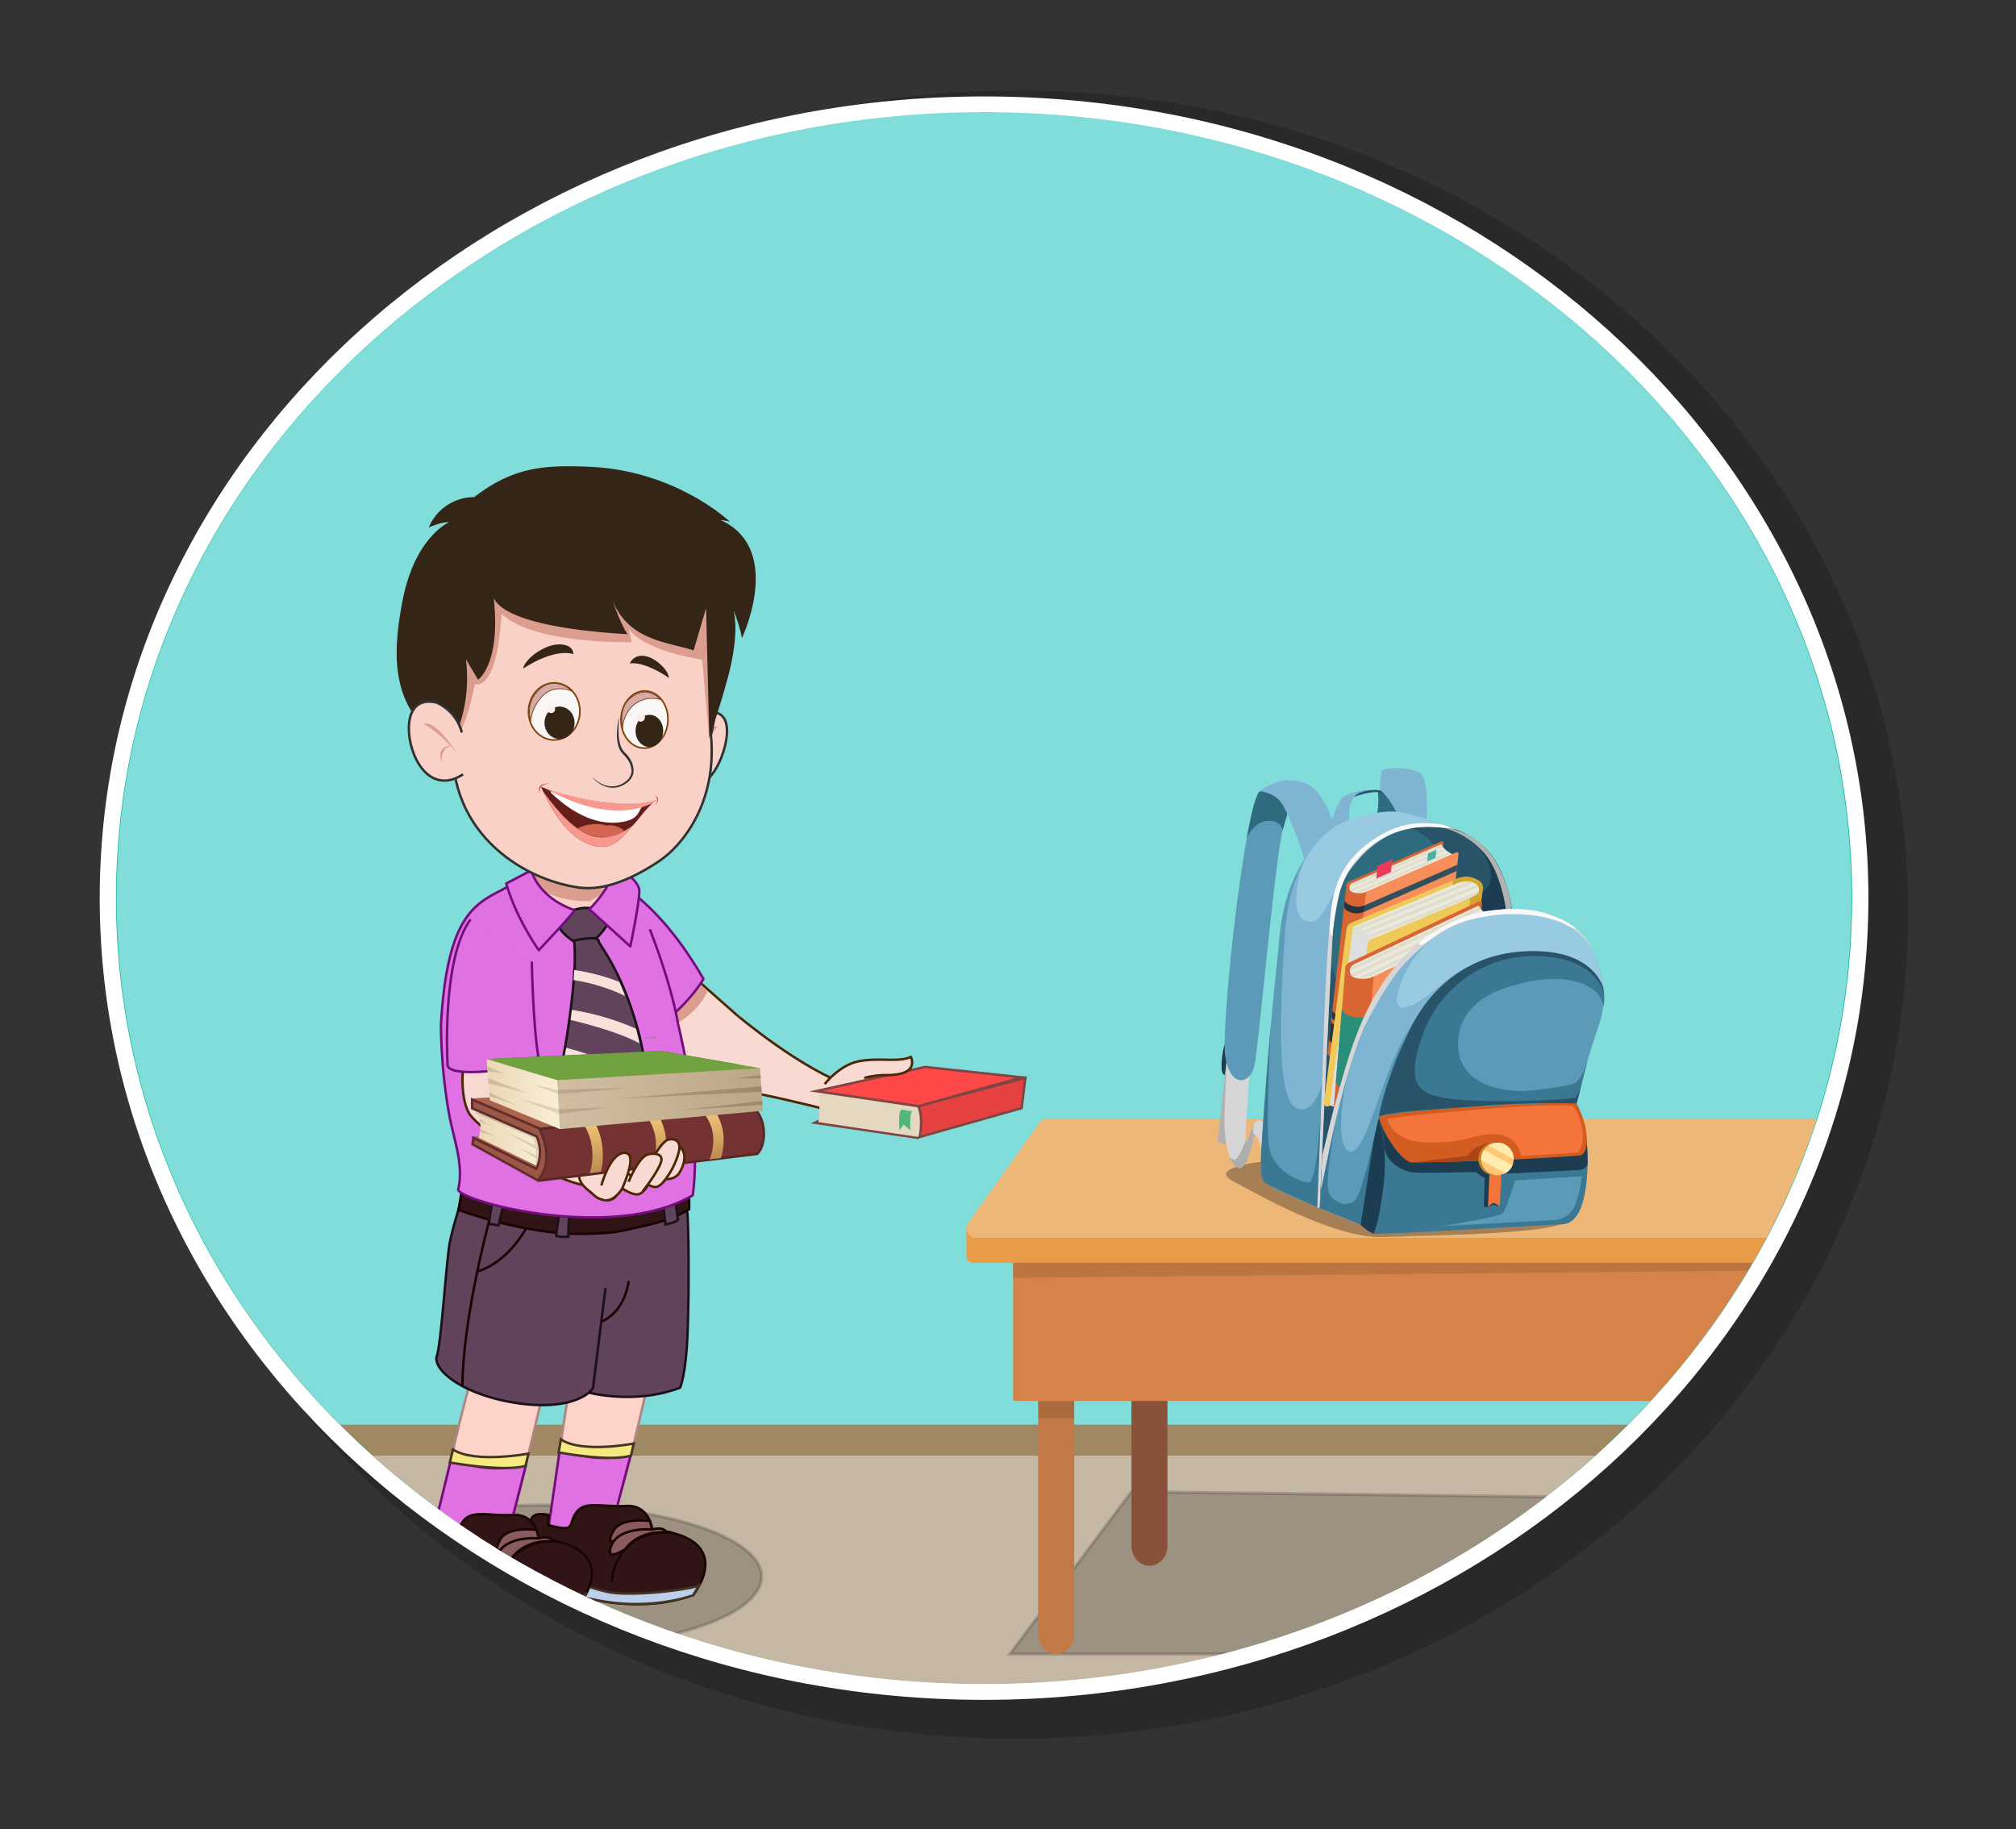 <svg xmlns="http://www.w3.org/2000/svg" xmlns:xlink="http://www.w3.org/1999/xlink" width="619.88" height="562.43" viewBox="0 0 619.88 562.43">
  <rect x="0" y="0" width="619.88" height="562.43" fill="#333333" stroke="none"/>
  <defs>
    <style>
      .cls-1, .cls-96 {
        fill: none;
      }

      .cls-2 {
        isolation: isolate;
      }

      .cls-3, .cls-9 {
        opacity: 0.2;
      }

      .cls-4 {
        fill: #0fba98;
        stroke: #fff;
        stroke-width: 5px;
      }

      .cls-4, .cls-46, .cls-50, .cls-52, .cls-54, .cls-55, .cls-56, .cls-58, .cls-59, .cls-69, .cls-71, .cls-72, .cls-74, .cls-86, .cls-87, .cls-9, .cls-96 {
        stroke-miterlimit: 10;
      }

      .cls-5 {
        clip-path: url(#clip-path);
      }

      .cls-6 {
        fill: #a08862;
      }

      .cls-7 {
        fill: #c4b7a3;
      }

      .cls-8 {
        fill: #80ddda;
      }

      .cls-9 {
        fill: #020202;
        stroke: #201d1e;
      }

      .cls-10 {
        fill: #c37946;
      }

      .cls-11 {
        fill: #89513a;
      }

      .cls-12 {
        opacity: 0.12;
      }

      .cls-13 {
        fill: #d58349;
      }

      .cls-14 {
        fill: #e99c48;
      }

      .cls-15 {
        fill: #edb777;
      }

      .cls-16 {
        opacity: 0.3;
      }

      .cls-17 {
        fill: #2f6b7f;
      }

      .cls-18 {
        fill: #295368;
      }

      .cls-19 {
        fill: #1c3d51;
      }

      .cls-20 {
        fill: #7fb5d3;
      }

      .cls-21 {
        fill: #b2b2b2;
      }

      .cls-22 {
        fill: #d6d6d6;
      }

      .cls-23 {
        fill: #5c9bb7;
      }

      .cls-24 {
        fill: #98cbe2;
      }

      .cls-25 {
        fill: #3a7893;
      }

      .cls-26 {
        fill: #f9f9f9;
      }

      .cls-27 {
        fill: #adadad;
      }

      .cls-28 {
        fill: #d86532;
      }

      .cls-29 {
        fill: #ebe9df;
      }

      .cls-30 {
        fill: #e0ddc9;
      }

      .cls-31 {
        fill: #f78e59;
      }

      .cls-32 {
        fill: #334e5c;
      }

      .cls-33 {
        fill: #22343d;
      }

      .cls-34 {
        fill: #efca58;
      }

      .cls-35 {
        fill: #ee3a59;
      }

      .cls-36 {
        fill: #46b29e;
      }

      .cls-37 {
        fill: #d1a730;
      }

      .cls-38 {
        fill: #dedede;
        mix-blend-mode: multiply;
      }

      .cls-39 {
        fill: #2b8e7b;
      }

      .cls-40 {
        fill: #d35c20;
      }

      .cls-41 {
        fill: #f4743b;
      }

      .cls-42 {
        fill: #cc8527;
      }

      .cls-43 {
        fill: #ffc776;
      }

      .cls-44 {
        fill: #aa4518;
      }

      .cls-45 {
        fill: #ffecae;
      }

      .cls-46 {
        fill: #fdd3ca;
        stroke: #af8680;
      }

      .cls-46, .cls-48, .cls-49, .cls-50, .cls-51, .cls-52, .cls-54, .cls-55, .cls-56, .cls-58, .cls-59, .cls-72, .cls-74, .cls-86, .cls-87, .cls-96 {
        stroke-width: 0.75px;
      }

      .cls-47 {
        fill: #e3ae9f;
      }

      .cls-48 {
        fill: #df71e2;
        stroke: #710e7c;
      }

      .cls-48, .cls-49, .cls-51 {
        stroke-linejoin: round;
      }

      .cls-49, .cls-55 {
        fill: #311415;
      }

      .cls-49, .cls-51 {
        stroke: #190500;
      }

      .cls-50 {
        fill: #bcd0eb;
      }

      .cls-50, .cls-52, .cls-58 {
        stroke: #453323;
      }

      .cls-51 {
        fill: #895b5e;
      }

      .cls-52 {
        fill: #f6e982;
      }

      .cls-53 {
        fill: #b9908b;
      }

      .cls-54 {
        fill: #61435b;
        stroke: #1c101a;
      }

      .cls-55, .cls-96 {
        stroke: #1c0103;
      }

      .cls-56 {
        fill: #f9dad2;
        stroke: #4c2606;
      }

      .cls-57 {
        fill: #db9d8e;
      }

      .cls-58 {
        fill: #de97fc;
      }

      .cls-59, .cls-62 {
        fill: #f9d1c6;
      }

      .cls-59 {
        stroke: #323232;
      }

      .cls-60 {
        fill: #f8e1db;
      }

      .cls-61 {
        fill: #342517;
      }

      .cls-63 {
        fill: #323232;
      }

      .cls-64 {
        fill: #342516;
      }

      .cls-65 {
        fill: #661e1b;
      }

      .cls-66 {
        fill: #d26653;
      }

      .cls-67 {
        fill: #fff;
      }

      .cls-68 {
        fill: #f9988f;
      }

      .cls-69 {
        fill: #f9f8f7;
        stroke: #7f430d;
        stroke-width: 0.5px;
      }

      .cls-70 {
        fill: #fdefec;
      }

      .cls-71 {
        fill: #d6aba5;
        stroke: #7f451d;
        stroke-width: 0.25px;
      }

      .cls-72 {
        fill: #ff4848;
      }

      .cls-72, .cls-74 {
        stroke: #7f4444;
      }

      .cls-73 {
        fill: url(#linear-gradient);
      }

      .cls-74 {
        fill: #e54141;
      }

      .cls-75 {
        fill: #51b77d;
      }

      .cls-76 {
        fill: #7f430d;
      }

      .cls-77 {
        fill: #692e21;
      }

      .cls-77, .cls-79, .cls-80, .cls-81, .cls-82, .cls-83, .cls-84, .cls-85, .cls-86, .cls-87, .cls-91, .cls-92, .cls-93, .cls-94, .cls-95 {
        fill-rule: evenodd;
      }

      .cls-78 {
        fill: #af834c;
      }

      .cls-79 {
        fill: #306f30;
      }

      .cls-80 {
        fill: url(#GradientFill_12);
      }

      .cls-81 {
        fill: url(#GradientFill_13);
      }

      .cls-82 {
        fill: #927a63;
      }

      .cls-83 {
        fill: #ac634e;
      }

      .cls-84 {
        fill: url(#GradientFill_3);
      }

      .cls-85 {
        fill: url(#GradientFill_6);
      }

      .cls-86 {
        fill: #753232;
        stroke: #592626;
      }

      .cls-87 {
        fill: #9b5745;
        stroke: #602d2d;
      }

      .cls-88 {
        fill: url(#GradientFill_9);
      }

      .cls-89 {
        fill: url(#GradientFill_9-2);
      }

      .cls-90 {
        fill: url(#GradientFill_9-3);
      }

      .cls-91 {
        fill: #72a13f;
      }

      .cls-92 {
        fill: url(#GradientFill_10);
      }

      .cls-93 {
        fill: url(#GradientFill_11);
      }

      .cls-94 {
        fill: url(#GradientFill_3-2);
      }

      .cls-95 {
        fill: url(#GradientFill_6-2);
      }
    </style>
    <clipPath id="clip-path">
      <path class="cls-1" d="M302.57,517.77c-147.3,0-266.71-108.19-266.71-241.64S155.27,34.48,302.57,34.48,569.28,142.67,569.28,276.13,449.87,517.77,302.57,517.77Z"/>
    </clipPath>
    <linearGradient id="linear-gradient" x1="2433.32" y1="14090.08" x2="2430.3" y2="14084.25" gradientTransform="matrix(1.52, 0.01, 0, -0.34, -3477.12, 5059.81)" gradientUnits="userSpaceOnUse">
      <stop offset="0" stop-color="#dcc499"/>
      <stop offset="1" stop-color="#e5d8c0"/>
    </linearGradient>
    <linearGradient id="GradientFill_12" data-name="GradientFill 12" x1="339.85" y1="246.32" x2="361.49" y2="246.32" gradientTransform="translate(-199.85 99.47) rotate(-2.36)" gradientUnits="userSpaceOnUse">
      <stop offset="0" stop-color="#cdb997"/>
      <stop offset="1" stop-color="#e7d4b6"/>
    </linearGradient>
    <linearGradient id="GradientFill_13" data-name="GradientFill 13" x1="339.94" y1="246.97" x2="361.43" y2="246.97" gradientTransform="translate(-199.85 99.47) rotate(-2.36)" gradientUnits="userSpaceOnUse">
      <stop offset="0" stop-color="#b19f83"/>
      <stop offset="1" stop-color="#d1bea1"/>
    </linearGradient>
    <linearGradient id="GradientFill_3" data-name="GradientFill 3" x1="335.76" y1="264.8" x2="356.34" y2="264.8" gradientTransform="translate(-199.85 99.47) rotate(-2.36)" gradientUnits="userSpaceOnUse">
      <stop offset="0" stop-color="#ebd7b5"/>
      <stop offset="1" stop-color="#f9efd6"/>
    </linearGradient>
    <linearGradient id="GradientFill_6" data-name="GradientFill 6" x1="335.76" y1="264.8" x2="356.34" y2="264.8" gradientTransform="translate(-199.85 99.47) rotate(-2.36)" gradientUnits="userSpaceOnUse">
      <stop offset="0" stop-color="#cdbb9f"/>
      <stop offset="1" stop-color="#e3d4b6"/>
    </linearGradient>
    <linearGradient id="GradientFill_9" data-name="GradientFill 9" x1="391.38" y1="275.47" x2="391.38" y2="260.45" gradientTransform="translate(-199.85 99.47) rotate(-2.36)" gradientUnits="userSpaceOnUse">
      <stop offset="0" stop-color="#ba8b51"/>
      <stop offset="1" stop-color="#f1c375"/>
    </linearGradient>
    <linearGradient id="GradientFill_9-2" x1="371.62" y1="276.72" x2="371.62" y2="261.43" xlink:href="#GradientFill_9"/>
    <linearGradient id="GradientFill_9-3" x1="408.79" y1="274.04" x2="408.79" y2="259.64" xlink:href="#GradientFill_9"/>
    <linearGradient id="GradientFill_10" data-name="GradientFill 10" x1="423.68" y1="254.69" x2="361.67" y2="254.69" gradientTransform="translate(-199.85 99.47) rotate(-2.36)" gradientUnits="userSpaceOnUse">
      <stop offset="0" stop-color="#bca886"/>
      <stop offset="1" stop-color="#d1bea1"/>
    </linearGradient>
    <linearGradient id="GradientFill_11" data-name="GradientFill 11" x1="424.02" y1="253.63" x2="360.88" y2="253.63" gradientTransform="translate(-199.85 99.47) rotate(-2.36)" gradientUnits="userSpaceOnUse">
      <stop offset="0" stop-color="#9c886d"/>
      <stop offset="1" stop-color="#bca88d"/>
    </linearGradient>
    <linearGradient id="GradientFill_3-2" x1="339.85" y1="251.57" x2="361.49" y2="251.57" xlink:href="#GradientFill_3"/>
    <linearGradient id="GradientFill_6-2" x1="339.94" y1="250.35" x2="361.43" y2="250.35" xlink:href="#GradientFill_6"/>
  </defs>
  <g class="cls-2">
    <g id="Layer_1" data-name="Layer 1">
      <g>
        <path class="cls-3" d="M312.34,534.59c-152.13,0-274.55-113.82-274.55-254.22S161.12,27.84,313.26,27.84c150.36,0,273.47,112.13,273.47,252.53S464.48,534.59,312.34,534.59Z"/>
        <path class="cls-4" d="M302.57,520.15c-148.79,0-269.41-109.25-269.41-244s120.62-244,269.41-244S572,141.36,572,276.13,451.36,520.15,302.57,520.15Z"/>
        <g class="cls-5">
          <g>
            <g>
              <rect class="cls-6" x="-221.89" y="401.77" width="1124" height="52.33"/>
              <polygon class="cls-7" points="872.42 536.36 -204.84 536.36 -202.13 447.56 875.14 447.56 872.42 536.36"/>
              <rect class="cls-8" x="-202.13" y="-88.51" width="1077.26" height="526.56"/>
            </g>
            <g>
              <polygon class="cls-9" points="347.9 458.66 310.5 508.57 601.13 508.57 552.53 461.16 347.9 458.66"/>
              <path class="cls-10" d="M324.76,508.57c-3.06,0-5.54-2.78-5.54-6.23V399.28c0-3.44,2.48-6.23,5.54-6.23s5.54,2.79,5.54,6.23V502.34C330.3,505.79,327.82,508.57,324.76,508.57Z"/>
              <path class="cls-11" d="M353.43,481.44c-3.06,0-5.53-2.79-5.53-6.23V372.15c0-3.45,2.47-6.23,5.53-6.23s5.54,2.78,5.54,6.23V475.21C359,478.65,356.5,481.44,353.43,481.44Z"/>
              <rect class="cls-12" x="319.22" y="413.26" width="11.08" height="22.86"/>
              <path class="cls-10" d="M576.62,508.57c3.06,0,5.53-2.78,5.53-6.23V399.28c0-3.44-2.47-6.23-5.53-6.23s-5.54,2.79-5.54,6.23V502.34C571.08,505.79,573.56,508.57,576.62,508.57Z"/>
              <path class="cls-11" d="M547.94,481.44c3.06,0,5.54-2.79,5.54-6.23V372.15c0-3.45-2.48-6.23-5.54-6.23s-5.54,2.78-5.54,6.23V475.21C542.4,478.65,544.88,481.44,547.94,481.44Z"/>
              <rect class="cls-12" x="571.08" y="413.26" width="11.08" height="20.77"/>
              <path class="cls-13" d="M311.52,381.78h281a0,0,0,0,1,0,0V430.2a.55.55,0,0,1-.55.55H312.06a.55.55,0,0,1-.55-.55V381.78A0,0,0,0,1,311.52,381.78Z"/>
              <polygon class="cls-12" points="311.51 392.88 592.5 390.14 592.5 381.78 311.51 381.78 311.51 392.88"/>
              <path class="cls-14" d="M606.87,377.82H297.15v8.54a1.88,1.88,0,0,0,1.88,1.88H605a1.88,1.88,0,0,0,1.88-1.88Z"/>
              <path class="cls-15" d="M603.94,380.58H300.07a2.92,2.92,0,0,1-2.62-4.22l21.77-30.64a2.91,2.91,0,0,1,2.61-1.62H584.15a2.93,2.93,0,0,1,2.61,1.61l19.8,30.64A2.93,2.93,0,0,1,603.94,380.58Z"/>
            </g>
            <path class="cls-16" d="M390.8,356.83s-20.11,1.8-11.78,6.28,31.85,17.92,46.59,17.24,60.08-.69,57-6.56S396.83,356.3,390.8,356.83Z"/>
            <g>
              <g>
                <path class="cls-17" d="M439.17,371.5c.25-1,4-15.08,7.46-32.3,3.33-16.38,7.15-39,6.41-53.75-.59-11.74-3.66-20.54-9.12-26.16A20,20,0,0,0,429.48,253a16.16,16.16,0,0,0-1.86.11c-3.69.42-9.86,1.12-15.4,6.53-6.47,6.33-10.61,17.69-12.31,33.76-2,19.24-1.25,38.48-.23,51.24,1.07,13.51,2.63,22.79,2.71,23.28l3.37,3.6Z"/>
                <path class="cls-18" d="M444.27,306.8s-8.73,13.76-20.95,9.07-16-23.79-15.58-33,.7-9.7.7-9.7l-4,92.84Z"/>
                <g>
                  <path class="cls-18" d="M447.54,293.3a34.37,34.37,0,0,0,8.38-1.69c3.88-1.36,8.57-4.08,8.89-9.36,0-.1,0-10-5.17-17.79-4.83-7.23-11.78-9.52-15.51-10.75l-.9-.29a7.45,7.45,0,0,0-2.39-.33,28.86,28.86,0,0,0-7.64,1.41,15.5,15.5,0,0,1,5.48,3.06c2.72,2.29,6.22,6.68,7.4,14.59C448.2,286.31,447.63,292.53,447.54,293.3Z"/>
                  <path class="cls-19" d="M442.15,261.46s3.32,4.23,4.29,13.22,1.1,18.62,1.1,18.62a27.27,27.27,0,0,0,10.07-2.36c5.25-2.35,6.39-4.58,7.2-8s-1.41-12.17-5.17-18.49S448,255.12,448,255.12s8,4.1,10,11.34-3.71,9.54-6.51,7.75S442.15,261.46,442.15,261.46Z"/>
                </g>
                <path class="cls-19" d="M376.57,321.11c0-.58-1.45,5.26-.79,8.45a1.21,1.21,0,0,0,.88,1l.46-4A49.62,49.62,0,0,1,376.57,321.11Z"/>
                <path class="cls-20" d="M438.67,251.9s.79-12.13-2-14.14-10.54-1.78-11.58-1-1,13.58-1,13.58Z"/>
                <path class="cls-21" d="M377.12,326.6s-2.76,24-2.7,24.4,4,1.25,4.41.78S382,327.42,382,327.42Z"/>
                <path class="cls-22" d="M388.09,355.9c-.08-3.07-1.36-7-2.22-6.86s-1.9,9.43-4.35,10-5.43-4.79-4.95-17.55,1-21.46,1-21.46l7.41-.46s-2.32,29.92-2,31,1.47-1.53,2.39-4.54,3.06-1,3.06-1Z"/>
                <path class="cls-23" d="M387.31,243.39c-4.54,4.58-11.73,70.06-10.63,80.6s7.72,9.92,9.07,3.43,6.37-64.51,8.82-72.93,4.32-13.19,4.32-13.19S390.28,240.38,387.31,243.39Z"/>
                <path class="cls-20" d="M410.47,254.35s-2.31-7.68-6.07-11.48S394.2,240,394.2,240s-4.64,1.19-6.89,3.4a8.71,8.71,0,0,1,7.17,4.22c2.34,4.23,6.15,14.07,6.54,16.87S410.47,254.35,410.47,254.35Z"/>
                <path class="cls-17" d="M425.57,250.57c2.19,0,3.48-.35,3.74-1-.23-.44-3.21-6.17-5.42-6.58h-.95a.77.77,0,0,1,.56.22c.44.58.46,5.74-.25,7.26C423.55,250.49,424.51,250.57,425.57,250.57Z"/>
                <path class="cls-18" d="M423.89,243s-.33-.31-4.19.11a19.4,19.4,0,0,0-6.69,2l3.45-.12s6.14-2.42,9-1A2.17,2.17,0,0,0,423.89,243Z"/>
                <path class="cls-20" d="M405.67,371.46c.14-3,3.33-69,3.95-81.43.66-13,1.84-21.52,12.65-30.45A25.52,25.52,0,0,1,439,253.81a33.73,33.73,0,0,1,8.28,1.07c-3.84-1.44-12.56-4.58-16.94-5.17a14.67,14.67,0,0,0-2.08-.13c-5.93,0-14.42,2.56-17.77,4.77-3.64,2.4-12.47,9.84-15.82,27.13-3.27,16.93-6.7,69.82-6.9,75.07-.18,4.69.59,6.28,2.09,7.59S404.44,370.94,405.67,371.46Z"/>
                <path class="cls-20" d="M414.94,252.11c-.47-3.13.37-7.06,2.89-8.23a12.88,12.88,0,0,1,4.12-1c-3.67.08-8,1.19-9.24,2.39s-4.29,9.5-4.75,10.81Z"/>
                <path class="cls-23" d="M407.74,328.56l-1.27,29.2-.67,13.76s-13.89-5.77-16-7.38-2.29-4-2.09-7.59.95-16.38,1.83-27.28,2.54-27.38,4-42.35,7.84-23.68,11.21-27.58c0,0-8.33,8-9.62,27.32s-3.19,50.8,3.43,54S407.74,328.56,407.74,328.56Z"/>
                <path class="cls-24" d="M447.26,254.88s-11-4.23-16.64-5.13-13.27,1.19-18.18,3.34-9.91,8.46-11.56,12-4.6,16.32.67,18.09,5.86-6.17,13.4-15.58S428.9,252,447.26,254.88Z"/>
                <path class="cls-22" d="M448,255.12l-3.86-1.41s-9.79-2.23-18,2.14-13.24,10.34-15.81,18.54-3.68,55.23-3.68,55.23L405,371.2l.76.32,2.14-47s1.4-29.82,1.91-38.33,2.66-15.28,5.85-19.68,9.45-9.72,16-11.52S448,255.12,448,255.12Z"/>
                <path class="cls-21" d="M464.81,279.54a36.83,36.83,0,0,0-5.54-15.61,21.81,21.81,0,0,0-12.71-9.06l-2.8-.38a25.27,25.27,0,0,1,12.48,7.64c5.43,6.16,6.8,17.51,6.8,17.51Z"/>
                <path class="cls-25" d="M405.55,357.74,405,371.2s-12.36-5.5-14.73-6.73-2.72-2.39-2.54-8.76,3-40.54,3-40.54-1.41,28.11-.67,36.44,9.8,11.94,12.37,11.94,3.69-21.68,3.69-21.68Z"/>
                <path class="cls-26" d="M442,254.33a30.5,30.5,0,0,0-14.51,2.26A26.79,26.79,0,0,0,412.34,273c-1.66,5.14-2.66,14.77-2.66,14.77s-1.29-.36-.66-5.33.92-14.86,11.17-22.74,17.56-6.6,21.23-6.42,4.64,1.38,4.64,1.38Z"/>
                <path class="cls-27" d="M386.11,349.09c-.36-.36-.73,1-1.1,2.67s-1.83,7.51-3.92,7.37-3.06-3.57-3.06-3.57,1.26,2,2.54.27a24.64,24.64,0,0,0,2.48-5.26s0,.55.34.3,2.31-6.5,3.28-6.45a3.49,3.49,0,0,0-1.35,2.72C385.07,349.22,386.11,349.09,386.11,349.09Z"/>
                <path class="cls-18" d="M407.74,330.74l-1.94,40.78,56.51-2.64,1.34-82.68a33.69,33.69,0,0,1-16.11,7.1s-.18,11.88-7.28,18.38-14.37,4.92-14.37,4.92Z"/>
                <path class="cls-17" d="M395.83,250.31s-1.37-3.42-3.06-4.82-4.75-2.4-5.46-2.1-2,4.53-2.8,8.43-1.12,5.65-1.12,5.65,2.38-5.1,6.7-5.09,4.23,3.08,4.23,3.08Z"/>
              </g>
              <g>
                <g>
                  <g>
                    <path class="cls-28" d="M443.86,259.17a.48.48,0,0,0-.67-.49l-28.37,12.4a1.45,1.45,0,0,0-.28,2.5h0a5.54,5.54,0,0,0,5.51.62L443.32,264Z"/>
                    <path class="cls-29" d="M447.67,263.13,418.6,276.28l-1.75-1.19-.62-.42-.58-.4-.16-.13a1.43,1.43,0,0,1-.4-.52,1.74,1.74,0,0,1-.15-.71,1.66,1.66,0,0,1,.21-.78,1.59,1.59,0,0,1,.76-.68l27.16-11.85a3.28,3.28,0,0,0,.2.31,6.41,6.41,0,0,0,.39.52,6.77,6.77,0,0,0,.51.56c.16.16.33.32.51.47a6.48,6.48,0,0,0,.73.53,7.23,7.23,0,0,0,.66.4A12.46,12.46,0,0,0,447.67,263.13Z"/>
                    <g>
                      <path class="cls-30" d="M443.66,260.43l-28.72,12.48a1.66,1.66,0,0,1,.21-.78l28.12-12.22A6.41,6.41,0,0,0,443.66,260.43Z"/>
                      <path class="cls-30" d="M444.68,261.46l-29.19,12.68a1.43,1.43,0,0,1-.4-.52L444.17,261C444.33,261.15,444.5,261.31,444.68,261.46Z"/>
                      <path class="cls-30" d="M446.07,262.39l-29.22,12.7-.62-.42L445.41,262A7.23,7.23,0,0,0,446.07,262.39Z"/>
                    </g>
                    <path class="cls-31" d="M447.79,262.07l-30.68,13.41-5.4,48.25a1.69,1.69,0,0,0,2.36,1.74l28.19-12.32a1.09,1.09,0,0,0,.64-.87l5.57-49.71A.49.49,0,0,0,447.79,262.07Z"/>
                    <polygon class="cls-32" points="443.94 303.03 443.3 308.72 412.71 322.2 413.36 316.39 443.94 303.03"/>
                    <polygon class="cls-32" points="448.1 265.89 447.88 267.82 417.29 281.3 417.52 279.25 448.1 265.89"/>
                    <path class="cls-28" d="M420.05,274.2l-5.73,51.16a5.56,5.56,0,0,1-5.52-.61,1.47,1.47,0,0,1-.58-1.34s5.59-49.08,5.73-51.1a1.41,1.41,0,0,0,.58,1.27,5.6,5.6,0,0,0,2.68,1.05A5.49,5.49,0,0,0,420.05,274.2Z"/>
                    <path class="cls-33" d="M412.59,315.89a5.6,5.6,0,0,1-2.68-1.05,1.41,1.41,0,0,1-.58-1.27c0,.4-.27,2.64-.64,6a1.46,1.46,0,0,0,.58,1,5.55,5.55,0,0,0,5.52.62l.64-5.72A5.49,5.49,0,0,1,412.59,315.89Z"/>
                    <path class="cls-33" d="M416.75,278.74a5.6,5.6,0,0,1-2.68-1.05,1.41,1.41,0,0,1-.58-1.27c0,.22-.1,1-.23,2.24a1.42,1.42,0,0,0,.59,1.07,5.5,5.5,0,0,0,5.51.61l.23-2A5.49,5.49,0,0,1,416.75,278.74Z"/>
                    <polygon class="cls-32" points="444.31 299.69 444.09 301.63 413.51 315.11 413.74 313.06 444.31 299.69"/>
                    <path class="cls-33" d="M413,312.54a5.45,5.45,0,0,1-2.67-1,1.46,1.46,0,0,1-.59-1.27c0,.22-.09,1-.22,2.23a1.4,1.4,0,0,0,.58,1.07,5.6,5.6,0,0,0,2.67,1.05,5.45,5.45,0,0,0,2.84-.43l.23-2A5.49,5.49,0,0,1,413,312.54Z"/>
                  </g>
                  <polygon class="cls-34" points="437.2 299.68 425.12 305.08 428.01 279.25 440.1 273.85 437.2 299.68"/>
                </g>
                <polygon class="cls-35" points="423.16 270.12 427.68 268.16 428.13 264.19 423.6 266.21 423.16 270.12"/>
                <polygon class="cls-36" points="438.83 264.85 441.42 263.73 441.69 261.28 439.11 262.41 438.83 264.85"/>
              </g>
              <g>
                <path class="cls-34" d="M454.5,275.1l-8.76,3.65-17.08,7.1-3.49,47.4-16.82,6.92a1,1,0,0,1-1.31-1l7-53.56a2.4,2.4,0,0,1,1.46-1.9L429.24,278l17.55-7.3,1.29-.54a7.1,7.1,0,0,1,3.6-.48A7,7,0,0,1,455,271a2.37,2.37,0,0,1-.53,4.07Z"/>
                <path class="cls-37" d="M454.5,275.1l-8.76,3.65,1.05-8.09,1.29-.54a7.1,7.1,0,0,1,3.6-.48A7,7,0,0,1,455,271a2.37,2.37,0,0,1-.53,4.07Z"/>
                <path class="cls-29" d="M454.72,274a2.39,2.39,0,0,1-1.42,1.4h0l-1.07.56-25.08,13.32-11.32,55.08a12.85,12.85,0,0,0-1.69-1.69c-.26-.22-.54-.43-.82-.63s-.58-.4-.88-.58-.55-.33-.84-.48-.71-.37-1.08-.53l-.85-.36-.73-.27,7.16-54.88,32-13.39a7.27,7.27,0,0,1,1.8-.48,7.65,7.65,0,0,1,1.79,0h0l.36.06a6.31,6.31,0,0,1,.72.18l.41.13.2.07a3.12,3.12,0,0,1,.73.57,2.68,2.68,0,0,1,.5.77A1.78,1.78,0,0,1,454.72,274Z"/>
                <g>
                  <path class="cls-30" d="M453.22,271.41l-35.57,14.37-7.12,54.64-.85-.36,7.15-54.91L451.72,271h0l.36.06a6.31,6.31,0,0,1,.72.18Z"/>
                  <path class="cls-30" d="M454.65,272.82,419.54,287l-7.09,54.42q-.4-.26-.84-.48l7.11-54.57,35.43-14.33A2.68,2.68,0,0,1,454.65,272.82Z"/>
                  <path class="cls-30" d="M453.3,275.36h0l-1.07.56-31,12.54-7.06,54.17c-.26-.22-.54-.43-.82-.63l7.05-54.17L454.72,274A2.39,2.39,0,0,1,453.3,275.36Z"/>
                </g>
                <path class="cls-38" d="M423.55,290l-7.71,54.3a12.85,12.85,0,0,0-1.69-1.69c-.26-.22-.54-.43-.82-.63s-.58-.4-.88-.58-.55-.33-.84-.48-.71-.37-1.08-.53l-.85-.36-.73-.27,7.16-54.88A19.19,19.19,0,0,1,423.55,290Z"/>
                <path class="cls-34" d="M455.94,273.22l-7.37,56.57a2.37,2.37,0,0,1-1.44,1.89l-2.42,1-29.88,12.43a1,1,0,0,1-1.32-1l7-53.71a2.11,2.11,0,0,1,1.28-1.68l30.29-12.59,2.42-1A2.36,2.36,0,0,0,455.94,273.22Z"/>
                <path class="cls-37" d="M455.94,273.22l-7.37,56.57a2.37,2.37,0,0,1-1.44,1.89l-2.42,1,7.37-56.57,2.42-1A2.36,2.36,0,0,0,455.94,273.22Z"/>
              </g>
              <g>
                <g>
                  <g>
                    <path class="cls-28" d="M455.68,277.85a.69.69,0,0,0-1-.68L414.79,296a2.07,2.07,0,0,0-.29,3.57h0a7.9,7.9,0,0,0,7.87.66l32.74-15.43Z"/>
                    <path class="cls-29" d="M461.26,283.33,420.4,303.24l-2.55-1.64L417,301l-.85-.54-.24-.18a2.22,2.22,0,0,1-.58-.72,2.43,2.43,0,0,1-.25-1,2.39,2.39,0,0,1,.27-1.11,2.27,2.27,0,0,1,1.06-1l38.2-18c.1.14.19.29.3.43s.37.49.57.73a9.2,9.2,0,0,0,.76.77,9.45,9.45,0,0,0,.75.65,11.49,11.49,0,0,0,1.05.73c.31.19.62.37,1,.54A17.3,17.3,0,0,0,461.26,283.33Z"/>
                    <g>
                      <path class="cls-30" d="M455.44,279.65,415,298.57a2.39,2.39,0,0,1,.27-1.11l39.56-18.54C455,279.17,455.24,279.41,455.44,279.65Z"/>
                      <path class="cls-30" d="M457,281.07l-41.08,19.24a2.22,2.22,0,0,1-.58-.72l40.91-19.17A9.45,9.45,0,0,0,457,281.07Z"/>
                      <path class="cls-30" d="M459,282.34,417.85,301.6,417,301l41-19.23C458.31,282,458.62,282.17,459,282.34Z"/>
                    </g>
                    <path class="cls-31" d="M461.4,281.81l-43.16,20.34-5.75,68.94a2.42,2.42,0,0,0,3.44,2.38l39.65-18.69a1.5,1.5,0,0,0,.87-1.25l5.93-71A.69.69,0,0,0,461.4,281.81Z"/>
                    <polygon class="cls-36" points="461.48 293.31 459.6 315.76 416.58 336.2 418.47 313.59 461.48 293.31"/>
                    <path class="cls-28" d="M422.37,300.21l-6.1,73.1a7.9,7.9,0,0,1-7.87-.66,2,2,0,0,1-.88-1.87s6-70.13,6.09-73a2.05,2.05,0,0,0,.88,1.79,7.94,7.94,0,0,0,7.88.66Z"/>
                    <path class="cls-39" d="M417.35,312.9a7.81,7.81,0,0,1-3.85-1.38,2,2,0,0,1-.89-1.79c0,.57-1.47,18.08-1.86,22.83a2,2,0,0,0,.87,1.44,8,8,0,0,0,3.85,1.39,7.87,7.87,0,0,0,4-.73l1.87-22.49A7.71,7.71,0,0,1,417.35,312.9Z"/>
                  </g>
                  <polygon class="cls-32" points="456.65 298.39 428.35 311.8 428.18 313.74 456.49 300.33 456.65 298.39"/>
                  <polygon class="cls-32" points="456.29 302.69 427.99 316.1 427.82 318.04 456.13 304.63 456.29 302.69"/>
                  <polygon class="cls-32" points="455.92 307.19 427.61 320.6 427.45 322.54 455.75 309.13 455.92 307.19"/>
                </g>
                <path class="cls-35" d="M452,307.64l1.59-19.08a2.42,2.42,0,0,0-1.36-2.4l-1.83-.9-4.64,2.26,1.83.9a2.44,2.44,0,0,1,1.36,2.4l-1.59,19.09c0-.28,2.9-7.72,2.9-7.72Z"/>
              </g>
              <g>
                <path class="cls-23" d="M418.72,376.55a15.85,15.85,0,0,0,1.63-.12c2.38-.27,55.95-2.54,58-2.63.17-1.09,2.77-17.71,6.42-34.56a226,226,0,0,1,6.82-23.94,29.13,29.13,0,0,0,1.57-10.3,12,12,0,0,0-3.64-7.8c-3.41-3.17-9.49-6.95-19.13-6.95a55.1,55.1,0,0,0-31.86,11.29,38.59,38.59,0,0,0-10.05,12.69c-4.74,9.37-6.07,20.24-7.37,30.76l-.12,1c-2.59,21-2.73,30.44-2.73,30.54h0A1.62,1.62,0,0,0,418.72,376.55Z"/>
                <path class="cls-20" d="M418.15,376.43c.06-.18.18-1.14.34-2.44.87-6.94,3.52-28.07,9.93-46.11,7.73-21.74,23.37-35.25,40.82-35.25h.7c9.25.19,15.51,3.29,19.14,5.86a9,9,0,0,1,4.09,6.5c0-3.37-2.18-11.26-5-15.33a21.75,21.75,0,0,0-8.38-7,31.47,31.47,0,0,0-14.2-3.13A45.36,45.36,0,0,0,454.46,281c-15,3.78-26.83,14.83-35.21,32.82-7.15,15.34-12,38.69-12.78,43.93l-.67,13.76C409.84,373.21,417.48,376.36,418.15,376.43Z"/>
                <path class="cls-25" d="M423.53,379.36c4.57,0,27.73-1.31,43.05-2.18,7-.4,12.52-.71,13.68-.75,4.74-.16,7.31-5.73,7.86-17,.61-12.63-3.18-18.85-3.48-19.33-1.73-.08-3.68-.12-5.81-.12-20.71,0-53.55,4-55,4.13-2.95,10.84-5.45,31.4-5.57,32.39.29.26,2.81,2.52,4.52,2.86a5.08,5.08,0,0,0,.74,0Z"/>
                <path class="cls-19" d="M422.35,379.34c.23-.48,1.9-4.25,3.13-15.77,1.19-11.24-1.08-18.69-1.52-20a151,151,0,0,0-3.57,17.82c-1.53,10.59-2.06,14.67-2.12,15.08A14.29,14.29,0,0,0,422.35,379.34Z"/>
                <path class="cls-23" d="M437.46,310.52a83.45,83.45,0,0,0-10,20.26c-4.11,12.1-7.66,32.68-8.15,37.27s-1,8.42-1,8.42l-12.47-5,.89-14.68s5-26.79,12.16-42.15,13.89-21,13.89-21a75.38,75.38,0,0,0-14.47,23.75c-5.68,14.8-7.81,33-4.13,36.2s7.16-8.82,12.31-22.88S437.46,310.52,437.46,310.52Z"/>
                <path class="cls-24" d="M493.09,304.37a38.15,38.15,0,0,0-4.9-14.7c-4.14-6.6-12.58-10-23.38-10.13s-27.43,6.75-33.4,21.17,3.67,9.1,12.31,1.47,23.92-11.22,34-8.88C487.45,295.57,491.77,300,493.09,304.37Z"/>
                <path class="cls-22" d="M406.53,355.65s2.19-10.22,6.53-25.17c4.43-15.25,10-29.89,24.4-41.57s32.29-10.43,41.46-6.76,11.23,11.15,11.23,11.15-3.25-10.41-19.61-12.16-26.74,4.41-33.08,9.83-10.09,9.83-17,22.88-13.6,47.77-14.34,53.47Z"/>
                <path class="cls-25" d="M422.55,349.57s-2.5,16.25-3.24,21-1,5.94-1,5.94l-12.47-5,.36-5.93,4.54-21s-3.15,16.73-2.41,21.07,6.49,5.95,8.57,3.07S422.55,349.57,422.55,349.57Z"/>
                <path class="cls-19" d="M487.93,351.32s.26,5.66.24,6.49-1.32,1.71-2,1.84-23.57,1.22-23.57,1.22a8,8,0,0,1-1.37,1c-.32.09-.09,9.07-.09,9.07l-2-.53-1.57.76s-1.24.07-1.28-.3.23-8.73.23-8.73a8.07,8.07,0,0,1-2.71-1.79s-16.71.4-19.16.16-8.48-2.38-9-8.2c0-.26-.45-6-1.64-8.69Z"/>
                <path class="cls-40" d="M433.73,357.43c.77,0,29.12-.32,51.87-2.15a2,2,0,0,0,1.62-1.18c1.33-2.4.92-8.41-2.44-14.81a14,14,0,0,0-3.42-.17c-4.3,0-11.8.28-22.28.83C432,341.37,424.51,343,424,343.4c0,0,0,0,0,.25a25.44,25.44,0,0,0,3.19,6.88C428.45,352.62,431,356.3,433.73,357.43Z"/>
                <path class="cls-41" d="M457.54,371.2c.36-.38,1.35-1.36,1.72-1.36a6.44,6.44,0,0,1,1.87,1.13l.73-13.71h-3.73Z"/>
                <path class="cls-42" d="M459.57,361.36a5,5,0,1,0-5-5A5,5,0,0,0,459.57,361.36Z"/>
                <path class="cls-43" d="M460.42,361.36a5,5,0,1,0-5-5A5,5,0,0,0,460.42,361.36Z"/>
                <path class="cls-25" d="M484.78,339.29s.64-.21-12.26,0-37.25,2.26-40.7,2.71-7.43,1-7.83,1.36c0,0,1.12-5.19,3.73-13.45s7-14.95,8.24-17.29a23.52,23.52,0,0,1,3.57-4.78,114.79,114.79,0,0,0-7.3,12.95c-3.49,7.31-3.18,15.93,17.26,15.65s30.95-2.43,33.89-3.08,4.79-7.3,4.79-7.3Z"/>
                <path class="cls-41" d="M483.44,340c.64.19,2.66,3.43,3.18,7.93s-1.19,6.31-1.59,6.4-17,1.2-17.24,1-1.33-6.9-8.68-6.63-7,2.47-19.16,2.61S426.51,344,426.51,344s6.69-1.16,28.67-2.93S483.44,340,483.44,340Z"/>
                <path class="cls-23" d="M486.37,361.71c0,1.43-1.31,8.18-3,10.52a7.51,7.51,0,0,1-5.28,2.9L443.21,377s17.78-2.8,18.84-3.95,3.67-9.73,3.81-10S486.37,361.71,486.37,361.71Z"/>
                <path class="cls-25" d="M493,309.78a15.52,15.52,0,0,0,.06-5.64c-.52-3.34-5.48-11.51-21.83-11.6s-27.1,7.25-35.74,21.13a88,88,0,0,0-11.12,27.86l46.18-6.18s-17.32,1.76-21.5-9.71c-1.23-3.35-2.75-15.86,12.81-21.5,18.65-6.76,28.14-1,29.88,2.08S493,309.78,493,309.78Z"/>
                <path class="cls-44" d="M458.53,351.43a5.06,5.06,0,0,0-3.28,2.36,5,5,0,0,0-.7,3.15l-20.29.49,17.14-2.07S452.8,352.17,458.53,351.43Z"/>
                <path class="cls-18" d="M484.78,339.29a280.31,280.31,0,0,0-28.84.66c-14.16,1.18-30,1.76-31.95,3.45,0,0,1.09-8.86,9.31-26.37s23.92-25.6,41.1-24.49,18.72,12,18.77,12.9c0,0-1.68-9.87-17.85-11.34a36.4,36.4,0,0,0-37.86,24.07c-5.78,16.35-1.22,19,12,20s33.92-.15,34.83-.7,2-4.06,2-4.06Z"/>
                <path class="cls-45" d="M465.43,356.51l-7.78-4.35s3-1.81,5.4-.09A4.88,4.88,0,0,1,465.43,356.51Z"/>
                <path class="cls-45" d="M465.05,358.28l-8.79-4.74a5.8,5.8,0,0,0-.85,3.17l7.47,4A4.86,4.86,0,0,0,465.05,358.28Z"/>
                <path class="cls-26" d="M480.07,282.65c-4.5-2-10.24-4.3-22.39-2.58s-21.31,9.74-21.31,9.74-.56,1.91,2.71-.44c3.44-2.48,7.82-6.45,20.35-7.95s20.91,2.28,20.91,2.28a34.45,34.45,0,0,0,4.14,2C484.65,285.54,482.89,283.92,480.07,282.65Z"/>
              </g>
            </g>
            <g>
              <ellipse class="cls-9" cx="166.83" cy="484.78" rx="67.34" ry="22"/>
              <g>
                <g>
                  <g>
                    <g>
                      <g>
                        <g>
                          <path class="cls-46" d="M201.51,415.05s-9.51,43.66-12,47.46-13.29,8.87-20.47,8c0,0,5.07-44.85,8.15-51.95S201.51,415.05,201.51,415.05Z"/>
                          <path class="cls-47" d="M200.47,418.52s-8.78,2.06-11.75,2.58a40.87,40.87,0,0,1-12.26.37s.56-3.5,1.5-4.18c1.36-1,23.55-3.14,23.55-3.14Z"/>
                        </g>
                        <g>
                          <path class="cls-48" d="M194,447.08a31.28,31.28,0,0,1-21.81-1.8l-3.69,25.45s16.71,1.67,20.19-3.47Z"/>
                          <path class="cls-49" d="M200.53,470.24s-.73-7.63-8.05-7.2-12.69-1.79-15.35,2.09.27,6.11-8.62,3.76l.17-3.05s-4.51-1.38-5.49,1.53S162,476.11,160.55,479s-1.81,4.72,0,5.41,28.78,14.67,52.56,6C213.13,490.47,227.3,473,200.53,470.24Z"/>
                          <path class="cls-49" d="M206.38,471.21s-12-1.52-16.81,9.3a15.93,15.93,0,0,0-1.45,5.83"/>
                          <path class="cls-50" d="M160.13,479.85s19,8.16,27.08,9.68,27.41-1.16,27.92-2.23-2,3.17-2,3.17-10.59,4.12-25.44,2.22a91.13,91.13,0,0,1-27.12-8.26S157.75,483.6,160.13,479.85Z"/>
                          <path class="cls-51" d="M200.53,470.24s-10-1.1-12.44,4.73,4.21,1.28,4.21,1.28,3.58-5.72,12.6-5.11C204.9,471.14,204.33,469.26,200.53,470.24Z"/>
                          <path class="cls-51" d="M199.84,467.68s-8.76-1.31-11.14,2.85,0,3.32,0,3.32,2.52-4.16,11.82-3.61Z"/>
                          <path class="cls-52" d="M194.87,443.84s-16,3.1-22.4-1.28l-.7,4s15.64,3,22.24,1Z"/>
                        </g>
                      </g>
                      <path class="cls-53" d="M203.43,405.86c-.14,1.9-.4,4-.78,6.48-.64,4.12-2.48,7.63-3.31,11.5-4.39.29-7.7.79-12.1.53-3-.19-8.3-.55-11.84-2.6l1.26-13,6.29-4.59a32,32,0,0,1,9.11-.7A36.72,36.72,0,0,1,203.43,405.86Z"/>
                    </g>
                    <g>
                      <g>
                        <path class="cls-46" d="M168.85,420.2s-9.17,39.13-10.64,44.74-18.35,8.55-24.7,6.69c0,0,10.16-47.44,13.15-52.64S168.85,420.2,168.85,420.2Z"/>
                        <path class="cls-53" d="M166.79,427.27s-8.1-.9-11.07-1.41c-7-1.18-10.14-3-10.14-3a37.46,37.46,0,0,0,1.27-4.18c-.42-1.62,21.33,3.44,21.33,3.44Z"/>
                      </g>
                      <g>
                        <path class="cls-48" d="M161.76,450.28a34.59,34.59,0,0,1-23-1.82l-6.13,25s20.51,1.43,24.16-3.7Z"/>
                        <path class="cls-49" d="M165.63,473s-.72-7.63-8-7.2-12.68-1.79-15.34,2.1.26,6.1-8.62,3.75l.17-3.05s-4.52-1.38-5.49,1.53-1.24,8.74-2.64,11.65-1.82,4.72,0,5.41,28.78,14.67,52.56,6C178.23,493.21,192.41,475.72,165.63,473Z"/>
                        <path class="cls-49" d="M171.48,474s-12-1.52-16.8,9.3a15.7,15.7,0,0,0-1.45,5.83"/>
                        <path class="cls-50" d="M125.24,482.59s19,8.16,27.07,9.68,27.41-1.16,27.92-2.23-2,3.17-2,3.17-10.58,4.12-25.43,2.22a91.26,91.26,0,0,1-27.13-8.26S122.85,486.34,125.24,482.59Z"/>
                        <path class="cls-51" d="M165.63,473s-10-1.1-12.44,4.73,4.22,1.28,4.22,1.28,3.58-5.72,12.59-5.11C170,473.88,169.43,472,165.63,473Z"/>
                        <path class="cls-51" d="M165,470.42s-8.77-1.31-11.15,2.85,0,3.32,0,3.32,2.53-4.15,11.82-3.61Z"/>
                        <path class="cls-52" d="M162.48,446.94s-16.57,3.11-23.21-1.28l-.94,4s16.42,3,23.26,1.05Z"/>
                      </g>
                    </g>
                    <path class="cls-54" d="M180.31,428s14.39,4.14,28.78-1.32c0,0,1.87-3.55,2.36-17.72s.28-31.74-.1-36.13L205.26,363,143,367.27s-2.63,4-2.45,8"/>
                    <path class="cls-54" d="M141.48,370.6a92.84,92.84,0,0,0-3.15,11.32c-1.08,5.54-2.63,30.87-4,35s7.75,11.91,24.47,14.46,23.36-3.21,23.58-5S186.18,396,186.18,396"/>
                    <path class="cls-55" d="M207,357.88l4.9,1.93v12c-6.42,3.85-12.61,4.78-19.09,6.28-4.83,1.11-7.44,1.07-12,1.25C165,380,146.52,374.08,141,372l1.14-6.88c7.82,1.38,20.5.53,33.83-.86,9.84-1,19.44-2.37,26.21-3.39C205.34,360.4,207.93,358.49,207,357.88Z"/>
                  </g>
                  <path class="cls-54" d="M172,373.17s0,0,0,0c-.13.28-1,6.52-1,6.85,0,0,0,0,0,0l1.84.33a11,11,0,0,1,1.89-.08l.23-6.47A20.18,20.18,0,0,0,172,373.17Z"/>
                  <path class="cls-54" d="M154.85,370.16c-.32-.09-3.57-.22-3.57-.22s-1,6.32-1,6.32l3,.51Z"/>
                  <path class="cls-54" d="M203.89,370.6s.72,4.9.72,5.9c0,0,3.21-.55,3.87-1.49l-.93-6.15S203.77,369.78,203.89,370.6Z"/>
                  <path class="cls-56" d="M262.21,334.16l-5.71,7.58s-13.13-3.41-23.73-5.52c-9.43-1.87-21.3-8.32-30.34-18.74q-1.68-1.92-3.21-4c-9.28-12.78,14.07-13.11,14.07-13.11l4.41,3.9,8.73,7.7S246.48,329.07,262.21,334.16Z"/>
                  <path class="cls-57" d="M217.52,304.9c-3.72,7.5-10.68,10.78-15.09,12.58q-1.68-1.92-3.21-4c-9.28-12.78,14.07-13.11,14.07-13.11Z"/>
                  <path class="cls-48" d="M189.07,271.11s13.24,5.62,27.23,29.88c0,0-4.74,8.76-17.44,17.27L185.15,307.9Z"/>
                  <path class="cls-48" d="M199.81,285.74c7,17.95,8.66,29,8.66,29,7.85,32.56,4.54,52.78,4.54,52.78-25,14.71-72.91,1.5-72.11-1.88,1.85-7.77-1.66-15.95-3-24.16a166.4,166.4,0,0,1-2.31-26.34c2-36,11.73-37.54,20.79-42.65,5.36-3,25-12.16,25-12.16"/>
                  <path class="cls-58" d="M190.9,277.63c-.85,4.43-6.73,7.32-13,7.07-12.2-.5-16.41-8.19-17.86-13.31,3.64-1.61,6.24-2.53,6.24-2.53,16.62-1.24,22.63,3.5,22.63,3.5S191.76,273.21,190.9,277.63Z"/>
                  <g>
                    <path class="cls-59" d="M188.91,260.47a25.89,25.89,0,0,0-1.63,3.16c-2.83,6.57-.63,10.14-.63,10.14-1.23,1.3-2.14,3.85-3.35,4.61-10.6,6.73-20.22-6.54-20.22-6.54l1-4.3,3.1-12.64c5.23-2.61,9.4-2.84,12.62-2A14.9,14.9,0,0,1,188.91,260.47Z"/>
                    <path class="cls-57" d="M186.3,273.57a27.47,27.47,0,0,1-4.73,3.45c-5.78.26-12.7-1.15-17.84-5.28l3.5-16.84c5.23-2.61,9.4-2.84,12.62-2a56.08,56.08,0,0,1,7.43,10.72C184.45,270.2,186.3,273.57,186.3,273.57Z"/>
                  </g>
                </g>
                <g>
                  <path class="cls-54" d="M183.78,279.73c-.93-.17-4.35-1.82-10.21,1.3s3,8.52,3,8.52l6.82-1.15S191.57,281.18,183.78,279.73Z"/>
                  <path class="cls-48" d="M176.58,279.81c.59.2-10.92,12.34-10.92,12.34s-7-9.81-10-20.5l7.72-4.07S165.08,275.77,176.58,279.81Z"/>
                  <g>
                    <path class="cls-54" d="M173.24,324.69c.22.44.43.87.66,1.28h0c7,13.15,16.21,18.92,16.21,18.92a75.13,75.13,0,0,0,5.3-9.72,44.17,44.17,0,0,0,1.65-4.24,17.49,17.49,0,0,0,1.08-5.26c-.32-1.71-.68-3.35-1-4.93s-.7-2.89-1.06-4.25a105.48,105.48,0,0,0-3.35-10.27c-.58-1.5-1.16-2.9-1.74-4.19-3.69-8.28-7-12.08-6.94-12.71.06-1.81-7.53-.13-7.53-.13a59.1,59.1,0,0,1,.1,9c-.06,1-.13,2.07-.21,3.12-.23,3-.57,6.15-.94,9.07-.13,1-.26,2-.39,3-.49,3.55-1,6.63-1.34,8.68C173.42,323.72,173.24,324.69,173.24,324.69Z"/>
                    <path class="cls-60" d="M176.36,301.36a54.62,54.62,0,0,1,15.86,4.89c-.58-1.51-1.24-3.06-1.81-4.35a62.83,62.83,0,0,0-13.84-3.66C176.51,299.26,176.44,300.31,176.36,301.36Z"/>
                    <path class="cls-60" d="M175.45,313.6c5.84,1.39,15.52,4.06,21.21,7.21-.34-1.47-.76-3.17-1.13-4.53a79.64,79.64,0,0,0-19.68-5.78C175.71,311.52,175.58,312.64,175.45,313.6Z"/>
                    <path class="cls-60" d="M173.69,324.63c.22.43.45,1,.68,1.4h0c5.78,1.67,14.78,4.64,20.69,8.91a42.46,42.46,0,0,0,1.61-4.2,114.93,114.93,0,0,0-22.59-8.59C173.81,323.78,173.69,324.63,173.69,324.63Z"/>
                  </g>
                  <path class="cls-48" d="M189.38,265.8c.73.52,6.86,4.89,7.17,7.73S193.81,291,193.81,291l-12.59-11.43a38.1,38.1,0,0,0,7-9.76Z"/>
                </g>
                <g>
                  <path class="cls-59" d="M220.53,235.65c-3.75,7-11.11,9.78-16.89,7s-3.46-6.6.29-13.58,3.88-6.16,9.83-8.76C226.78,214.66,224.28,228.68,220.53,235.65Z"/>
                  <g>
                    <path class="cls-57" d="M214.74,233.85s2.66-10.92,5.89-10.52A34.65,34.65,0,0,0,214.74,233.85Z"/>
                    <path class="cls-57" d="M215.62,231.54s3.11.66,3.09,4.78C218.71,236.32,219.83,231.6,215.62,231.54Z"/>
                  </g>
                  <path class="cls-59" d="M206.82,190.23c-23-13.52,8.23-30.22-22.69-30.12-30,.09-47.67,14.93-48.72,40.82-.49,12,4.18,23.11,4.11,23.76C136,255,160.1,270.47,178.13,272.9c8.19,1.1,17.22-3.23,24.65-8.21,6.64-4.45,17.81-17.52,15.83-38.62C218.55,225.42,226,201.51,206.82,190.23Z"/>
                  <path class="cls-57" d="M154.21,188.62s6.32,8.87,40,8.84l-.89-4.43s1.94,6.19,22.58,9.85l2.14,23.92,5.59-49.91-71-5.79-11,10.91.37,13.25s-5.66,24.88-4.61,33.89l1.25.62c4.36-5.67,5.86-12.6,7.41-19.43h0S152.84,213.17,154.21,188.62Z"/>
                  <path class="cls-61" d="M151.59,182s-3.58,10.34,41.47,13c0,0-1.16-.53-4.95-10.91,4.94,12.8,16.63,13.18,25.17,15.87l3.82-13,1,39.91s4-11.92,5.19-16.78c0,0,4.31-13.54,2.28-22.33a45.39,45.39,0,0,1,2.57,8.41s12.63-26.53-5.73-35.88c0,0-2.33-.89,2,.11,0,0-16.38-15.69-43-16.87-13.9-.61-23.45-.06-35.58,9.31a15.18,15.18,0,0,0-14,9.34s4-1.78,6.25-1.61c0,0-10.48,4.48-14.28,24-3.59,18.48-3.33,34.51,14.33,45.23,0,0,7.12-10.56,5.14-27.09L147,209S154.47,204,151.59,182Z"/>
                  <path class="cls-59" d="M142.38,238.07c-7.35,4.8-13,0-15.45-7.14s-1.73-17.1,7.38-14.88a13.89,13.89,0,0,1,7.7,9.18"/>
                  <g>
                    <path class="cls-57" d="M140.43,231.54s-6.21-10.12-10.11-9A39.73,39.73,0,0,1,140.43,231.54Z"/>
                    <path class="cls-57" d="M138.6,229.19a4.24,4.24,0,0,0-2.55,5.33S133.4,230.13,138.6,229.19Z"/>
                  </g>
                </g>
                <g>
                  <g>
                    <path class="cls-62" d="M182.3,239.14c6,6,12,1,12.2-1.72,0,0,.44-2.88-2.65-5.82s-1.48-10.92-1.48-10.92"/>
                    <path class="cls-63" d="M182.33,239.11a10.69,10.69,0,0,0,3.08,2.09,6.91,6.91,0,0,0,3.61.52,6.77,6.77,0,0,0,3.32-1.42,4.56,4.56,0,0,0,1.85-2.89v0a6.48,6.48,0,0,0-1.29-4,13.51,13.51,0,0,0-1.42-1.65,5.43,5.43,0,0,1-1.21-2,12.65,12.65,0,0,1-.56-4.55,21.68,21.68,0,0,1,.62-4.48h.07a30.49,30.49,0,0,0-.22,4.47,13.45,13.45,0,0,0,.74,4.31,5.14,5.14,0,0,0,1.1,1.76,10.62,10.62,0,0,1,1.51,1.75,7,7,0,0,1,1.27,4.49v0a5.11,5.11,0,0,1-2.16,3.26,7.3,7.3,0,0,1-3.58,1.4,7.19,7.19,0,0,1-3.74-.69,10.54,10.54,0,0,1-3-2.25Z"/>
                  </g>
                  <path class="cls-64" d="M176.3,201.12s.29-2.87-4.2-3-10.72,4.38-11.26,7.47C160.84,205.57,170,199.24,176.3,201.12Z"/>
                  <path class="cls-64" d="M193.63,204a4.08,4.08,0,0,1,4.4-2.32c3.38.35,7.56,4.38,7.65,6.74C205.68,208.46,198.52,203.29,193.63,204Z"/>
                  <g>
                    <path class="cls-65" d="M167,243.33c1.68,3.63,7.19,15.14,16.34,16.88,5.52,1.06,8.52-3.34,11.34-6.49.74-.81,1.43-1.67,2.13-2.53h0c.36-.44.71-.87,1.07-1.29a27.3,27.3,0,0,1,3-3.17h0c.26-.22.52-.44.79-.65l.33-.24s-8.47,4.25-32.42-2.72l-2-.73-.78-.3-.44-.16S166.61,242.45,167,243.33Z"/>
                    <path class="cls-66" d="M191.88,255.45a6.31,6.31,0,0,0-5.33-1.61,12.41,12.41,0,0,0-9,.88S184.94,260.36,191.88,255.45Z"/>
                    <path class="cls-67" d="M169.35,243.69c9.26,8.86,17.18,10.11,22.84,8.86,5.93-1.32,3.33-5.2,7.23-5.14a10.59,10.59,0,0,0,2.27-1.34l.33-.24s-8.47,4.25-32.42-2.72l-.07,0Z"/>
                    <path class="cls-68" d="M167,243.33c1.68,3.63,7.19,15.14,16.34,16.88,5.52,1.06,8.52-3.34,11.34-6.49C185.26,260.78,177.74,258.27,167,243.33Z"/>
                    <path class="cls-68" d="M167.63,242.38c17.71,10,28.77,6.69,33.07,4.52l.2-.18.1,0c.24-.22.47-.43.69-.61l.33-.24s-8.47,4.25-32.42-2.72Z"/>
                    <path class="cls-66" d="M169.11,240.94s-4.53-.51-3.25,2.91C165.86,243.85,165.33,241.13,169.11,240.94Z"/>
                    <path class="cls-66" d="M201.1,244.55s1.74.6.42,3C201.52,247.51,203.72,245.22,201.1,244.55Z"/>
                  </g>
                  <ellipse class="cls-69" cx="170.42" cy="218.75" rx="8.78" ry="7.9" transform="translate(-52.96 383.06) rotate(-88.42)"/>
                  <ellipse class="cls-64" cx="172.03" cy="222.22" rx="4.98" ry="4.62" transform="translate(-54.86 388.03) rotate(-88.41)"/>
                  <circle class="cls-70" cx="169.46" cy="218.02" r="1.24" transform="translate(-53.84 380.45) rotate(-88.18)"/>
                  <path class="cls-71" d="M163.18,221.48A13.37,13.37,0,0,1,166.8,214a8.06,8.06,0,0,1,2.27-1.63,8.6,8.6,0,0,1,6.68.13,7.69,7.69,0,0,0-5.62-2.38c-4.32.18-6.39,4.55-6.59,5A9.22,9.22,0,0,0,163.18,221.48Z"/>
                  <ellipse class="cls-69" cx="198.18" cy="221.24" rx="8.78" ry="7.22" transform="translate(-28.45 413.24) rotate(-88.42)"/>
                  <ellipse class="cls-64" cx="199.68" cy="224.71" rx="4.94" ry="4.25" transform="translate(-30.46 418.12) rotate(-88.42)"/>
                  <ellipse class="cls-70" cx="197.05" cy="220.51" rx="1.39" ry="1.28" transform="translate(-28.83 411.39) rotate(-88.42)"/>
                  <path class="cls-71" d="M191.45,223.6a10.37,10.37,0,0,1,3-6.5,9.14,9.14,0,0,1,3.46-2,8.68,8.68,0,0,1,5.12,0,6.4,6.4,0,0,0-3.61-2.2c-3.14-.6-5.52,1.71-6,2.13C190.18,218.25,191.38,223.31,191.45,223.6Z"/>
                </g>
                <g>
                  <path class="cls-56" d="M254.84,341.31c7.11,5,10.32,5.83,17.31,6.63,6.76.76,8.79,0,8.79,0l1.75-.59a1,1,0,0,0,.07-1.87c-.55-.32-1.1-.42-.85-.38,5.71.86,7.61-1.72,7.61-1.72,3.21-1.79,1.12-4.11,1.12-4.11,4-1.81.34-3.36.34-3.36-2.85-1-12.17.08-16.55-.72s-8.94-5.46-8.94-5.46-5.36-2.59-9.46,1.39"/>
                  <path class="cls-56" d="M291,339.21a36.35,36.35,0,0,1-17.19-1.08"/>
                  <path class="cls-56" d="M289.52,343.38s-6.48.43-16.82-2.35"/>
                  <path class="cls-56" d="M281.91,345.1a33.66,33.66,0,0,1-9.76-1.72"/>
                  <path class="cls-56" d="M273.41,335s1.87,5.59-4,10.88"/>
                </g>
                <g>
                  <g>
                    <path class="cls-72" d="M282.14,349.83l31.09-12.46-26.82-8.89-35.88,16.74Z"/>
                    <path class="cls-73" d="M251.67,345l30.89,4.59c1-1.71.52-7.88,0-9.49l-30.9-4.72A39.71,39.71,0,0,1,251.67,345Z"/>
                    <path class="cls-74" d="M314.13,340.71l1.15-9.28-32.92,8.64c1.55,3.37.61,9.18.36,9.53Z"/>
                    <path class="cls-72" d="M250.93,335.49l31.47,4.62,31.73-8.86-29.7-3.19Z"/>
                  </g>
                  <path class="cls-75" d="M276.56,347.48l1.35-1.69,2,1.78s-.3-5.47.63-5.85c-.16,0-3.26-.61-3.41-.57C276.08,342,276.56,347.48,276.56,347.48Z"/>
                </g>
                <path class="cls-56" d="M253.59,333.33s4.46-5.9,10.6-7.05,11.95.42,15.88-1.3c0,0,3,5.7-7.65,5.57a25.24,25.24,0,0,0-6.66.88"/>
                <g>
                  <path class="cls-56" d="M142.61,325.42s-1.59,11,1.51,16.69c2.47,4.52,19,15.2,27.77,19.75,2.15,1.12,10.31,4,12,2.28l3.8-6.85,5.2-.5-32-16.35-1.34-19.92S143,318.76,142.61,325.42Z"/>
                  <path class="cls-48" d="M163.51,295.65s.4,19.72,2,29.1c0,0-2.77,3.47-15.58,4.62s-12.3-1.88-12.3-1.88-2-32.61,7.06-44.81"/>
                </g>
                <g>
                  <path class="cls-76" d="M185.6,362.22a6.91,6.91,0,0,1-1.31-.15,7.91,7.91,0,0,1-1.24-.35,6.57,6.57,0,0,1-2.16-1.29,6.24,6.24,0,0,0,2.27.93,7.39,7.39,0,0,0,2.38.12Z"/>
                  <path class="cls-56" d="M203.7,352.06c-5-5.9-9.68-1.72-9.68-1.72-6.89-4.86-13.31,0-13.31,0-6.15-6.55-10.69-2.7-10.86-.72s5,1.82,5.75,4.69c.63,2.44,2.31,6.81,2.31,6.81.52,3.54,2.49,4.22,4.66,6.3s5.68,2.12,6.8.36a16.32,16.32,0,0,1,1.89-2.43s3,2.09,4.83,1.87,3.27-3,3.27-3,1.71,1.26,3.11.49a5.86,5.86,0,0,0,2.14-2.23"/>
                  <line class="cls-56" x1="193.31" y1="360.93" x2="194.04" y2="361.63"/>
                  <g>
                    <g>
                      <path class="cls-77" d="M172.22,346.42c19.83-2,39.57-3.57,59.73-5.46a6.89,6.89,0,0,1,1.94,2.74c-9.51,1.14-44.54,4.75-53.67,5.89a25.16,25.16,0,0,0-7.49-2.86Z"/>
                      <g>
                        <path class="cls-78" d="M202.8,343.56a17.79,17.79,0,0,1,1.35,3.38l-3.21.35a13.08,13.08,0,0,0-1.65-3.42Z"/>
                        <path class="cls-78" d="M183,345.36a19,19,0,0,1,1.5,3.73l-3.2.37a15.38,15.38,0,0,0-1.79-3.76Z"/>
                        <path class="cls-78" d="M220.08,342a16.33,16.33,0,0,1,1.47,3l-3.27.36a12.26,12.26,0,0,0-1.88-3.06Z"/>
                      </g>
                    </g>
                    <g>
                      <path class="cls-79" d="M227.19,327.29l-24-4.18L150.1,325.6l.06.89.72,1.1L167,331.42l2.15.05Z"/>
                      <path class="cls-80" d="M150.11,325.77l19.08,5.71.18,5.13c-6.21-2.37-12.07-4.77-18.28-7.14C150.42,329.21,150.23,327.62,150.11,325.77Z"/>
                      <path class="cls-81" d="M150.37,328.13l4.55,1.94-3.65-.53-.18-.07c-.35-.14-.57-.63-.72-1.34Zm18.93,6.52-5.1-1.11,5.13,2Z"/>
                    </g>
                    <polygon class="cls-82" points="201.85 318.85 196.98 319.27 201.37 319.16 201.85 318.85"/>
                    <g>
                      <polygon class="cls-83" points="145.28 349.47 150.27 349.11 168.26 359.2 164.63 361.1 145.6 350.75 145.28 349.47"/>
                      <path class="cls-84" d="M146.14,340.7a10.72,10.72,0,0,1,1,9.09l19,9.18s2.86-5.63-.73-10.22l-17.1-7.13Z"/>
                      <polygon class="cls-83" points="166.44 348.12 231.95 340.96 198.39 334.71 144.8 337.74 145.4 338.5 166.44 348.12"/>
                      <path class="cls-85" d="M146.14,340.7l0,.05v0h0l0,0,0,0h0v0l0,.06,0,.07h0l0,0v0h0v0l0,0,0,0v0l0,0v0h0l0,.06h0v0l0,0,0,0,0,0,0,0v0h0l0,0,0,0h0l0,.11.05.1h0l0,.09h0l.05.11,0,.09v0h0l0,.09h0v0l0,.09h0l.05.12h0l0,.1h0l.05.13,0,.13v0c0,.08.05.16.08.25,5,2.05,10.19,4.39,17.37,7.48a6.93,6.93,0,0,1,.84,2.31l-8.86-4,9,5.16a17.88,17.88,0,0,1,.08,1.94l-5.09-2.27,5,3.23a14.86,14.86,0,0,1-.2,1.6l.73.35h0v0h0v0h0v0h0v0h0v-.06h0v-.07h0v-.08h0v0l0,0v0h0v-.17h0l0-.06,0,0,0-.07v-.09h0v-.1h0v-.07l0,0a9.24,9.24,0,0,0,.28-1.05v0l0-.1,0-.06h0l0-.1h0v-.05l0-.12v0h0v0l0-.1v-.06l0-.14v-.05l0-.15h0l0-.16v0l0-.16v-.05a.76.76,0,0,0,0-.15v-.22c0-.06,0-.11,0-.17v-1.06h0c0-.06,0-.11,0-.17v-.06a.88.88,0,0,0,0-.16v-.06c0-.05,0-.1,0-.15v0h0v0l0-.18v0l0-.19v0c0-.06,0-.13,0-.19h0c0-.06,0-.12,0-.18v0c0-.06,0-.13,0-.19l0,0a1.46,1.46,0,0,0,0-.2h0l-.06-.19v0l-.06-.19,0-.05c0-.07-.05-.13-.07-.19v0l-.07-.18v0l-.09-.19v0a1.86,1.86,0,0,0-.1-.2v0l-.09-.18,0,0-.1-.19,0,0-.11-.19,0,0-.12-.18h0a2.14,2.14,0,0,0-.13-.19l0,0-.13-.18,0,0-.15-.19-17.1-7.13-2.22-.92Zm21.08,14.48V355a.76.76,0,0,1,0,.15Zm-.09-2.7,0-.19c0,.06,0,.13,0,.19Zm-19.49-7.59q-.06-.42-.15-.81l2.85,1.73-2.7-.92Zm.1,2.28,4.71,2.27-4.82-1.38C147.68,347.76,147.72,347.46,147.74,347.17Z"/>
                      <path class="cls-86" d="M166.06,347.08C188,344.69,209.71,343,232,341c3.3,2.63,4,10.55.87,13.78l-36,4.41-5,.61L165.74,363C166.84,357.38,167.73,352.86,166.06,347.08Z"/>
                      <path class="cls-87" d="M165.74,346.91s5.35,9.65-.42,16l-20-11.07.22-2,19.36,9.57a12.25,12.25,0,0,0,.11-10l-19.84-8.67,0-2.67Z"/>
                      <g>
                        <path class="cls-88" d="M202.8,343.56a18.61,18.61,0,0,1,2.06,7.63,21.52,21.52,0,0,1-.82,7.07l-3.46.43a18.71,18.71,0,0,0,1.1-7.33,14.87,14.87,0,0,0-2.39-7.49Z"/>
                        <path class="cls-89" d="M183,345.36a20.85,20.85,0,0,1,2.33,8.76,19.52,19.52,0,0,1-.58,6.16l-3.42.45a18.25,18.25,0,0,0-1.82-15Z"/>
                        <path class="cls-90" d="M220.08,342a16.13,16.13,0,0,1,2.4,7.63,18.12,18.12,0,0,1-.82,6.43l-3.52.44a15.56,15.56,0,0,0,1.17-6.69,12.73,12.73,0,0,0-2.91-7.48Z"/>
                      </g>
                    </g>
                    <g>
                      <polygon class="cls-91" points="171.53 334.67 233.16 328.99 233.69 328.42 203.19 323.11 149.6 325.62 150.88 327.59 171.53 334.67"/>
                      <polygon class="cls-92" points="171.33 332.12 169.92 334.02 170.26 345 172.15 347.17 234.54 341.52 233.69 328.42 171.33 332.12"/>
                      <path class="cls-93" d="M233.83,330.6l-8.32,1,8.38-.08-.06-.95Zm-62.19,10.5,15.94-.67-16.15,2.12.21-1.45Zm-.35-6,22.72-.66-22.92,2,.2-1.33ZM234.05,334l-45,3.85,45.15-2.16-.11-1.69Zm.3,4.55-25.89,2.81,26-1.66Z"/>
                      <polygon class="cls-94" points="171.33 332.12 171.98 344.1 172.15 347.17 150.64 338.31 149.6 325.62 171.33 332.12"/>
                      <path class="cls-95" d="M149.79,327.88l5.13,2.19-5-.73-.12-1.46Zm22.1,14.61L160,337.92l11.8,3.17.07,1.4ZM150.54,337l8.79,3-8.88-4.11.09,1.09Zm-.46-5.54,12,4.65-11.88-3-.14-1.63Zm21.41,3.64-7.29-1.59,7.36,2.88Z"/>
                    </g>
                  </g>
                  <g>
                    <path class="cls-56" d="M204.61,362.46a4.38,4.38,0,0,0,4-1.48c.7-.81,3.36-5.51.62-8.22-2-1.94-3-.8-3-.8"/>
                    <path class="cls-56" d="M184.9,364.48s2.49-9.18,6.52-9.94c4.24-.79,2.05,5.89-.07,10.83,0,0-2.15,3.88-5.27,3.69"/>
                    <path class="cls-56" d="M201.6,354.67s2.32-4,4.06-4.32,3.93.38,3.05,3.85a23.85,23.85,0,0,1-4.86,9.35"/>
                    <path class="cls-56" d="M197.55,366.38s4.45-5.58,5.65-8.9c1-2.7-1.91-3.08-3.91-2.55-3,.8-6,8.44-6,8.44"/>
                  </g>
                </g>
                <path class="cls-96" d="M184.9,406.34s6.9-2.28,8.41-12.46"/>
                <path class="cls-96" d="M150.45,375.25s-8.2,30.16-8.25,50.94"/>
                <path class="cls-96" d="M146.76,390.91s8.4-1.75,15-13.23"/>
              </g>
            </g>
          </g>
        </g>
      </g>
    </g>
  </g>
</svg>
